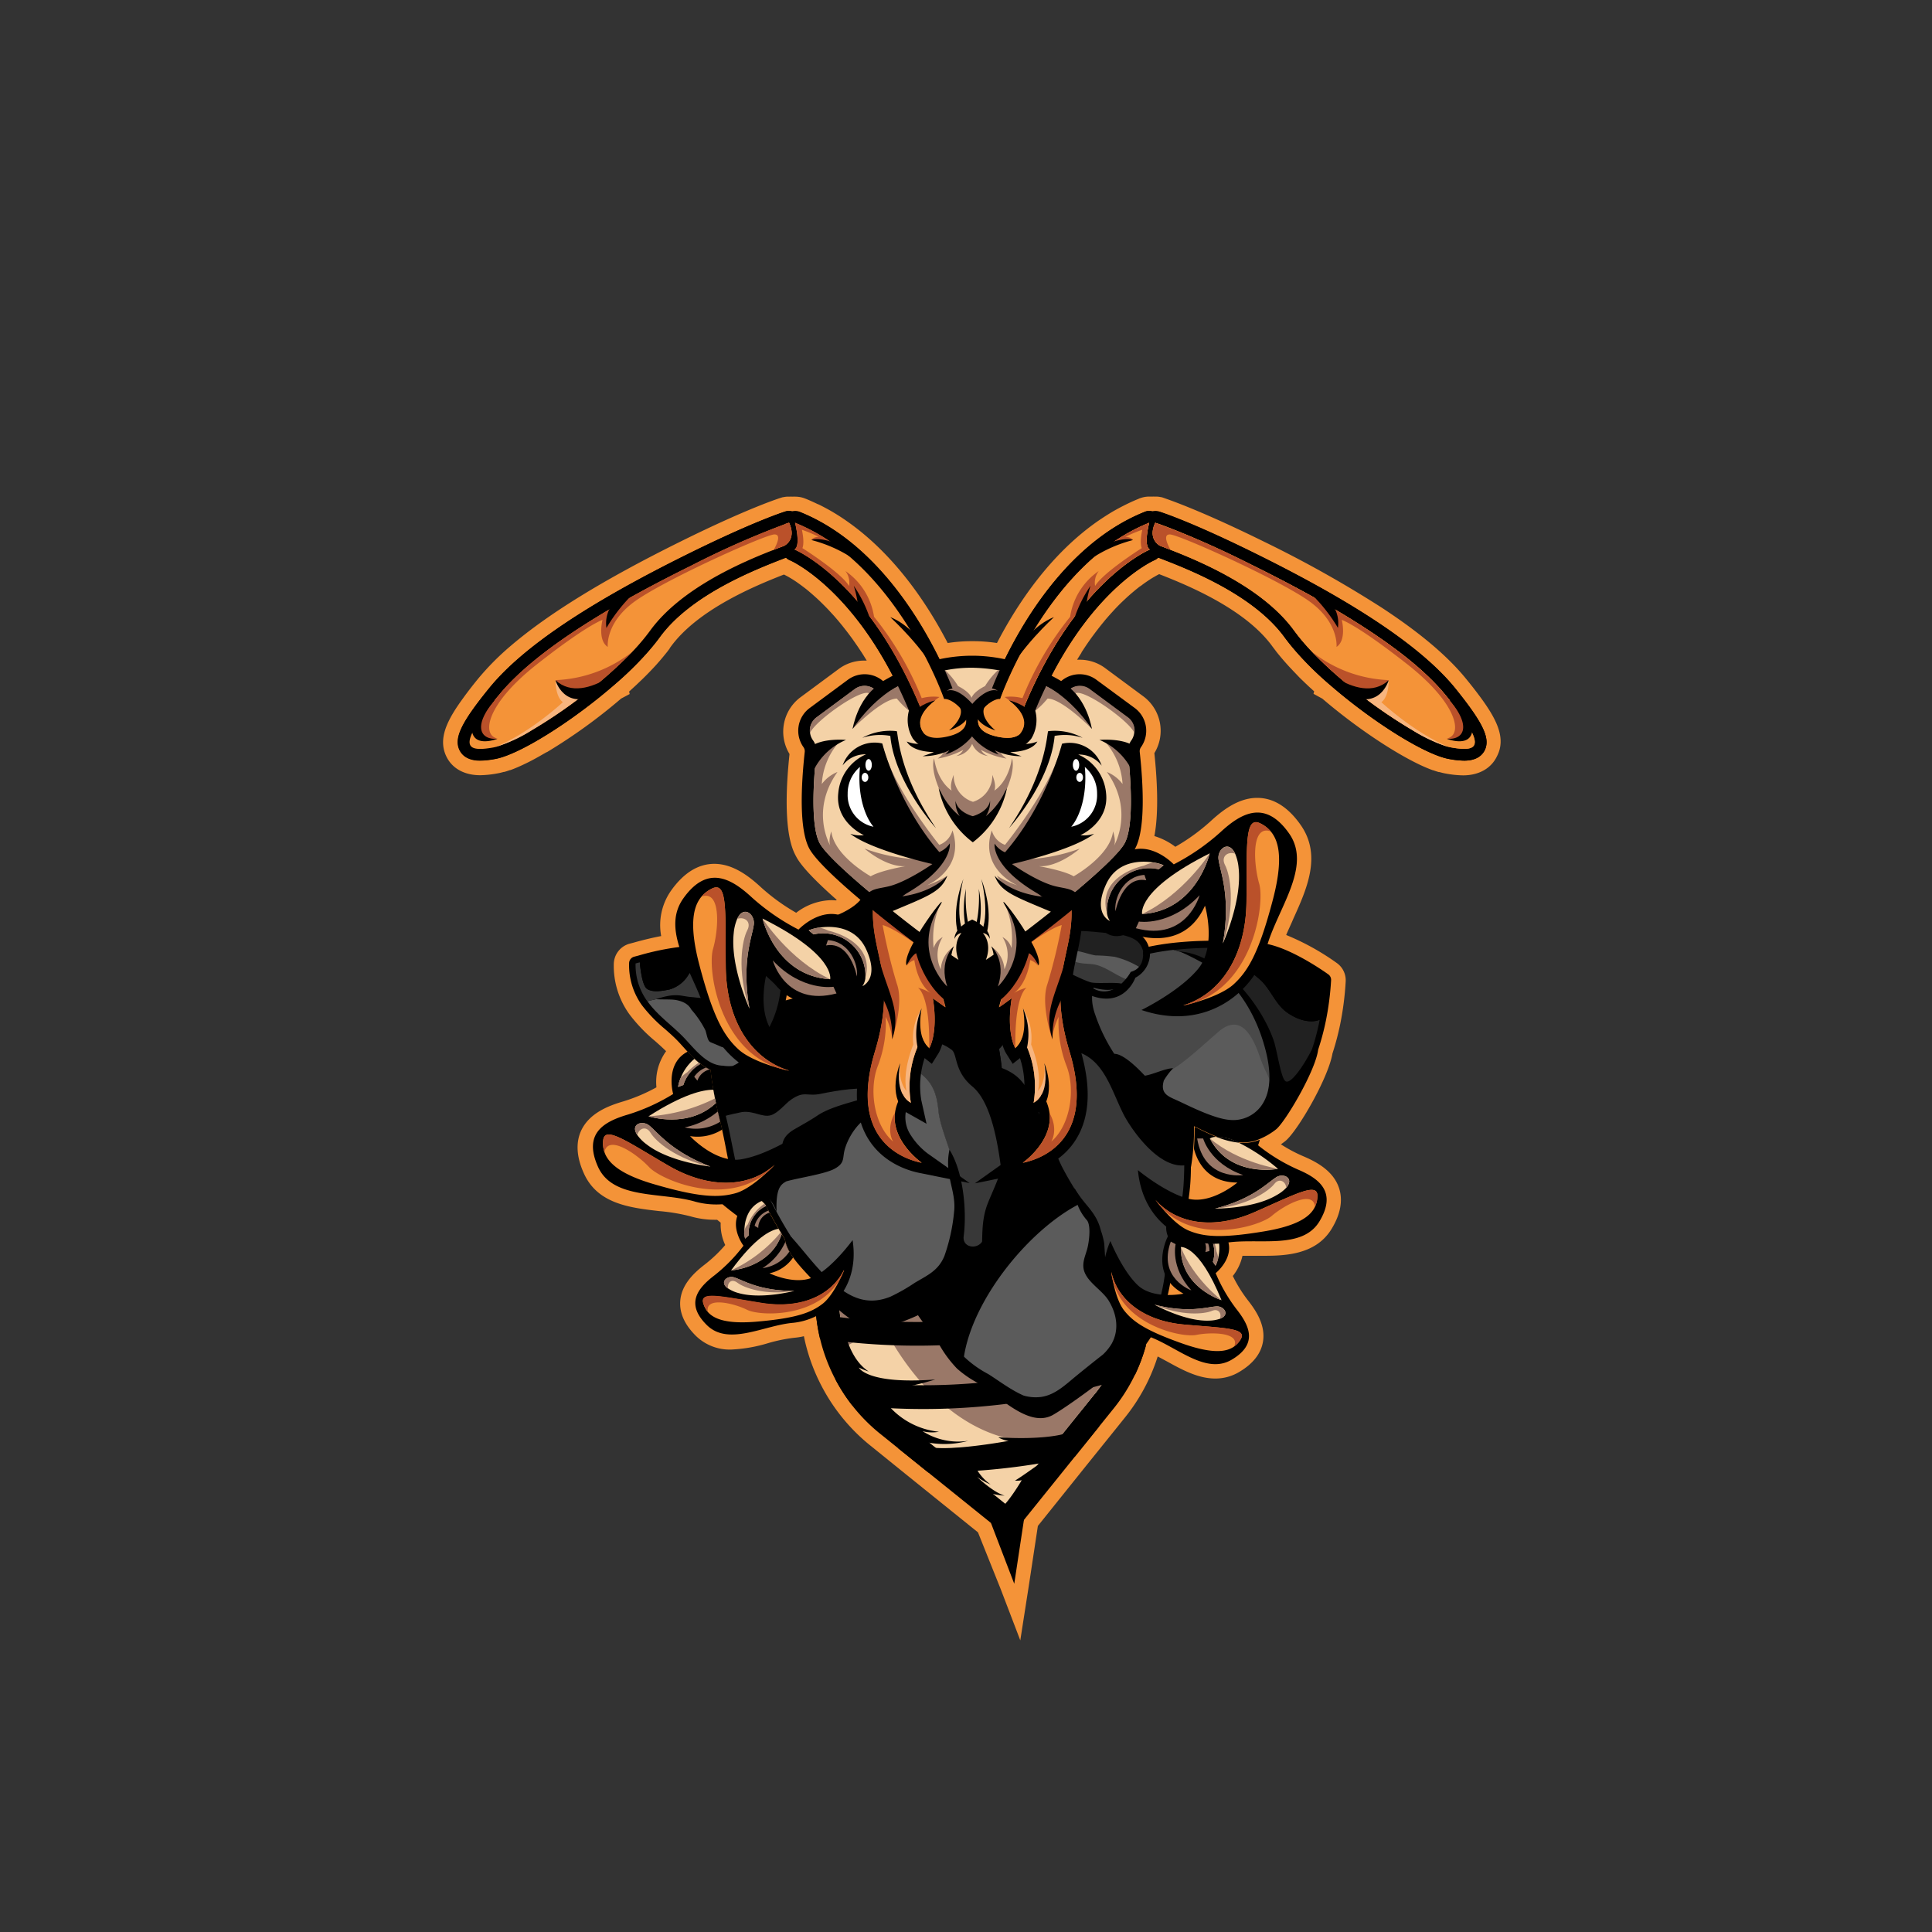 <svg id="Layer_1" data-name="Layer 1" xmlns="http://www.w3.org/2000/svg" viewBox="0 0 400 400"><rect x="0" y="0" width="400" height="400" fill="#333333" stroke="none"/><defs><style>.cls-1{fill:#f49338;}.cls-2{fill:#f4d2a7;}.cls-3{fill:#9a7868;}.cls-4{fill:#383838;}.cls-5{fill:#5b5b5b;}.cls-6{fill:#7c7c7c;}.cls-7{fill:#212121;}.cls-8{fill:#494949;}.cls-9{fill:#ba512a;}.cls-10{fill:#f7b57f;}.cls-11{fill:#fff;}</style></defs><title>Ant</title><path class="cls-1" d="M306.32,144.1c-.8-1.08-1.72-2.26-2.81-3.59-3.84-4.71-9.53-9.51-17.39-14.67a237.44,237.44,0,0,0-24.39-13.68c-14.19-7-20.67-9-20.94-9.13l-.33-.1h-.08a5.39,5.39,0,0,0-.76-.11l-.09,0h-.35a5.31,5.31,0,0,0-.64,0,5,5,0,0,0-.57,0h-.35a5.29,5.29,0,0,0-1.34.25,4.52,4.52,0,0,0-.46.16l-.17.08c-.75.3-1.53.65-2.39,1.07l0,0-.56.28c-.89.45-1.7.89-2.47,1.34l-.13.08c-.8.48-1.6,1-2.45,1.57l-.15.1c-10,6.89-16.87,17.24-21.09,25.38a32.87,32.87,0,0,0-4.76-.38h-.68a32.87,32.87,0,0,0-4.76.38c-4.23-8.15-11.11-18.51-21.13-25.41l-.11-.08,0,0c-.85-.58-1.66-1.1-2.46-1.57l-.11-.07c-.78-.46-1.6-.9-2.5-1.36l-.51-.25-.06,0c-.91-.44-1.73-.81-2.5-1.12l-.13-.05a5.41,5.41,0,0,0-2-.39,5,5,0,0,0-.62,0,5.32,5.32,0,0,0-.64,0H163l-.1,0a5.4,5.4,0,0,0-.75.11h-.08l-.33.1c-.27.08-6.76,2.1-20.94,9.13-15.75,7.8-27.19,14.84-35,21.5A54.75,54.75,0,0,0,99,140.51c-1.22,1.49-2.23,2.8-3.09,4-3.37,4.6-5.26,8.42-3.51,12.08,1.18,2.49,3.73,3.91,7,3.91a21,21,0,0,0,3.66-.39c.36-.06.75-.16,1.23-.29l.12,0c.41-.12.81-.25,1.21-.39l.08,0c.82-.3,1.75-.69,2.73-1.16l.14-.07c1-.46,2-1,3-1.56l1.61-.92.06,0a113.5,113.5,0,0,0,15.36-11.09l1.77-.94-.12-.51,1.48-1.36,0,0,1.32-1.26.05-.05c.87-.85,1.69-1.7,2.44-2.51l.24-.26.1-.11.72-.82.4-.47.61-.74.09-.11.3-.37c.24-.3.46-.6.68-.9l0-.06.16-.21c5.57-7.71,17.36-12.62,23.47-15a21.7,21.7,0,0,1,3,1.82l.43.31.08.06.11.08.37.28.29.22.35.27.35.29.33.28.41.35.31.27.49.44.1.09.18.16.63.59.09.09.07.07c.58.56,1.16,1.15,1.73,1.75l.1.11.78.85.12.13.1.11.68.79.2.23.07.09.65.79.3.38.63.8.33.43.61.82.1.13.25.35.6.86.13.19.24.34.5.75.08.12.16.24.23.35.23.36.16.26.57.92-.55,0a8.77,8.77,0,0,0-5.26,1.74l-7.92,5.86a8.88,8.88,0,0,0-2.26,11.74c-1.64,15.56.6,19.77,1.34,21.16.42.79,1.6,3,8.45,9.05l-.21.1a9.56,9.56,0,0,0-1-.05,12.37,12.37,0,0,0-7.2,2.61,41.52,41.52,0,0,1-7.21-5.21c-2.47-2.29-5.81-4.92-9.74-4.92-3.35,0-6.38,1.89-9,5.61a12.44,12.44,0,0,0-2,9.34c-1.83.35-3.72.8-5.73,1.37l-.27.07-.64.17a4.43,4.43,0,0,0-3.17,4.19,17.1,17.1,0,0,0,3.25,10.42,33.43,33.43,0,0,0,5.29,5.51c.83.73,1.61,1.43,2.29,2.11a10.86,10.86,0,0,0-2,7.48,35.81,35.81,0,0,1-6.88,2.92c-3.18.93-7,2.45-8.69,6-1.16,2.49-1,5.48.54,8.88,2.83,6.35,9.6,7.13,15.57,7.82a39.81,39.81,0,0,1,6.51,1.09,17.75,17.75,0,0,0,5.07.71h.44l.74.6a10,10,0,0,0,.94,4.63,29,29,0,0,1-4.19,4c-2.28,1.75-4.91,4.2-5.13,7.68-.15,2.44.94,4.84,3.25,7.13a10,10,0,0,0,7.32,2.83,30.86,30.86,0,0,0,7.64-1.33,33,33,0,0,1,5.32-1.1,14.15,14.15,0,0,0,2.08-.33q.13.65.28,1.29a38.9,38.9,0,0,0,3.41,9.08,38.73,38.73,0,0,0,10.11,12.3l7,5.66,2.89,2.33,12.35,9.95L207.18,329l4.06,10.62L213,328.35l1.88-12.42,10-12.47,5.09-6.32,2.9-3.61a38.67,38.67,0,0,0,6.82-12.69c.61.32,1.23.66,1.87,1,3.19,1.76,6.48,3.57,10.05,3.57a9.55,9.55,0,0,0,4.92-1.34c2.82-1.66,4.48-3.73,4.93-6.14.64-3.44-1.33-6.48-3.12-8.75a29.18,29.18,0,0,1-3.1-5,10.29,10.29,0,0,0,2-4.18c.73,0,1.45,0,2.13,0h1.74c4.48,0,11.26,0,14.63-5.65,1.81-3,2.32-5.85,1.5-8.35-1.17-3.58-4.63-5.44-7.52-6.66a30.62,30.62,0,0,1-4.52-2.42c.33-.23.64-.46.92-.68,2.54-2.07,8.88-13,9.75-18.12a55.83,55.83,0,0,0,1.61-6.1,62.45,62.45,0,0,0,1.13-8.81,4.38,4.38,0,0,0-1.83-3.82,51.27,51.27,0,0,0-10.49-5.81c.45-1.09,1-2.21,1.48-3.36,2.78-6.15,5.94-13.12,1.52-19.42-2.61-3.72-5.63-5.61-9-5.61-3.93,0-7.27,2.63-9.74,4.92a41.52,41.52,0,0,1-7.21,5.21A13.78,13.78,0,0,0,239,173.1c.59-3.07.93-8.26,0-17.17a8.88,8.88,0,0,0-2.26-11.74l-7.92-5.86a8.77,8.77,0,0,0-5.26-1.74l-.56,0c.27-.45.55-.89.83-1.33l.08-.13,0-.07.28-.42.16-.24.11-.17.42-.63.26-.38.13-.19.57-.81.29-.4.08-.11.59-.79.35-.46.6-.77.32-.4.62-.76.09-.11.2-.24.66-.76.11-.12.13-.15.75-.82.08-.09,0,0c.56-.6,1.14-1.19,1.72-1.74l.07-.07.09-.08.64-.6.16-.15.1-.09.51-.45.29-.25.44-.37.31-.26.38-.31.32-.25.33-.26.05,0,.26-.2.21-.16.07-.05.07-.05.26-.19.1-.07.09-.06c.58-.4,1.13-.77,1.65-1.07l.35-.2.3-.17.51-.27c6.1,2.37,17.91,7.28,23.47,15l.19.25.07.09.61.81.35.43.08.1.55.66.47.55.6.68.1.11.37.41.8.85.12.13.3.31,1,1.05.41.4.15.14.65.63.71.67.46.42.63.57-.13.52,1.83,1c6.46,5.54,14.29,10.86,20,13.6l.12.06c1,.47,1.92.86,2.75,1.16h0l.06,0c.39.14.79.27,1.17.38l.15,0c.47.13.86.23,1.22.29a21,21,0,0,0,3.66.39c3.26,0,5.8-1.43,7-3.91C311.89,152.85,309.88,148.89,306.32,144.1Z"/><path d="M238.25,264.51a36.69,36.69,0,0,1,.27,5.2,35.9,35.9,0,0,1-1.28,8.85,35.73,35.73,0,0,1-6.7,13.09L209,318.4l-26.74-21.53a35.73,35.73,0,0,1-9.34-11.36,35.9,35.9,0,0,1-3.14-8.37,36.69,36.69,0,0,1-.84-5.14,36,36,0,0,1,7.83-26l21.53-26.75L225,240.76A36,36,0,0,1,238.25,264.51Z"/><path class="cls-2" d="M226.69,288.55l-7.76,9.63-10.68,13.26L185.35,293a31.22,31.22,0,0,1-6-42.21c.41-.59.84-1.18,1.3-1.74l18.43-22.89,22.89,18.43a31.25,31.25,0,0,1,4.75,43.95Z"/><path class="cls-3" d="M226.69,288.55l-7.76,9.63a26.09,26.09,0,0,1-11.59-.71c-16.64-4.87-25-24.06-25-24.06-.9,1.72-3.83,3.59-7,5.22a31.2,31.2,0,0,1,4-27.83L231,256.36A31.25,31.25,0,0,1,226.69,288.55Z"/><path d="M206.92,299.13a134.47,134.47,0,0,1-21.06.64l6.32,5.09a140.74,140.74,0,0,0,30.36-3.28l5.09-6.32A134.47,134.47,0,0,1,206.92,299.13Z"/><path d="M205.51,286a128.62,128.62,0,0,1-32.59-.5,36.34,36.34,0,0,0,3.5,5.44A139,139,0,0,0,235,284.63a36.34,36.34,0,0,0,2.26-6.06A128.61,128.61,0,0,1,205.51,286Z"/><path d="M204.09,272.9a127.53,127.53,0,0,1-35.16-.91,36.69,36.69,0,0,0,.84,5.14,137.4,137.4,0,0,0,68.74-7.42,36.69,36.69,0,0,0-.27-5.2A127.53,127.53,0,0,1,204.09,272.9Z"/><polygon points="204.95 314.75 209.99 327.9 212.1 313.98 204.95 314.75"/><path d="M219.78,297s-4.29,1.15-13.1.58a5.61,5.61,0,0,0,2.14.74s-13.27,2.47-17.31,1.07S198,303.9,198,303.9l5.85-2.14,8.82-1.24,6.92-1.81,1.32-1.15.08-1Z"/><path d="M216.9,301.84s-5.19,3.79-6.76,4.7a4.56,4.56,0,0,0,1.4-.08s-2.47,4.2-4.12,5.6,1.9,2.31,1.9,2.31l3-2.64,5.69-7.17,2.72-3.71Z"/><path d="M183.15,290a16,16,0,0,0,11.25,6.43,8,8,0,0,1-3.4-.12,13.76,13.76,0,0,0,9.46,2,18.76,18.76,0,0,1-10.69-.25c-5.25-1.92-9.52-8.65-9.27-8.65S183.15,290,183.15,290Z"/><path d="M174.87,275.47s1,5.93,5,8.49a17,17,0,0,1-2.06-.82s1.65,3.54,15.82,2.47c0,0-10.22,3.3-15.41,1.81s-5.6-11-5.6-11Z"/><path d="M201.65,303.07a10,10,0,0,0,3.46,4.29,15.29,15.29,0,0,1-2.8-1.57s3.21,3.13,5.69,3.87a16,16,0,0,1-6.18-1.73,8.2,8.2,0,0,1-3.21-3.79s.91-1.73,1.15-1.73A16.42,16.42,0,0,1,201.65,303.07Z"/><path d="M218.81,193.24c-.61,1.54-6.44,21-6.44,21L226.82,219l8-10.74s-2.12-9.28-3.31-9.41S218.81,193.24,218.81,193.24Z"/><path d="M153.56,252.44s-5.4-4-4.72-4,5-.81,5-.81l3.51-2.29.94.81.27,1.75Z"/><path d="M171,190.34s6.42-1.91,7.78-5.05L229,174.5l8.3,7.76-5,16.82-27,16L183,220l-15.16-15.84Z"/><path d="M132.89,208.1a30.6,30.6,0,0,0,4.84,5c.94.83,1.83,1.62,2.62,2.45.36.37.73.79,1.13,1.23,1.59,1.77,3.38,3.75,5.61,4.7a73.47,73.47,0,0,0,1.81,9.86c.55,2.19,1,4.35,1.4,6.45s.9,4.54,1.51,6.9a2.69,2.69,0,0,0,1.73,2.06l.78.28c1.82.65,3.15,1.12,4.12,2.36.38.76.73,1.43,1.07,2a1.39,1.39,0,0,0,.19.35c.92,1.69,1.86,3.31,2.79,4.81.54,2.8,2.58,5,4.56,7.16a32.83,32.83,0,0,1,2.49,2.91c2.14,3,7,8.08,11.56,8.4l.43,0a11.8,11.8,0,0,0,3.89-.89l.79-.27a38.47,38.47,0,0,0,3.85-1.56,43.22,43.22,0,0,0,3,3.92c.5.73,1,1.49,1.44,2.24a24.68,24.68,0,0,0,3.65,4.9,22.3,22.3,0,0,0,3.91,2.76,28.36,28.36,0,0,1,2.83,1.86c3.54,2.77,7.2,5.63,10.52,5.63a5.18,5.18,0,0,0,2.63-.69c4.7-2.72,17.62-12.63,19.47-14.92a23.16,23.16,0,0,0,3-5.83c.16-.35.29-.67.4-1a40,40,0,0,0,1.94-11.3c.38-1.25,2.72-9,3.16-11.18a43,43,0,0,0,.55-7.06,1.4,1.4,0,0,0,.05-.18,47.67,47.67,0,0,0,.6-8.28l.89.43c2.82,1.37,6,2.93,9.24,2.93a9,9,0,0,0,2.48-.34,14.7,14.7,0,0,0,4.38-2.37c1.92-1.56,8.14-12.06,8.71-16.49a52.91,52.91,0,0,0,1.6-6,59.46,59.46,0,0,0,1.08-8.38,1.4,1.4,0,0,0-.58-1.22c-.84-.6-8.35-5.9-13.71-6.45-2.79-.29-5.58-.46-8.31-.51l-1.77,0a74.23,74.23,0,0,0-8.5.46c-1.72.2-3.36.46-4.89.79a4.82,4.82,0,0,0-1.5-2.29c-1.89-1.58-4.88-1.86-7.06-2.06h-.16l-1.15-.11c-1.56-.15-3.18-.31-4.8-.31a18.15,18.15,0,0,0-4.76.58l-.11,0c-1.78.48-5.11,1.37-5.47,4.18-.21,1.61.65,3.08,2.55,4.36.36.24.75.48,1.23.74a30.92,30.92,0,0,0,6.68,3.68c.49.21,1,.4,1.45.56q-.05.41-.07.82a52.06,52.06,0,0,0-8.56-1.22,7.26,7.26,0,0,0-.95,0c-1,0-2.34.09-3.48.18a1.4,1.4,0,0,0-.29,0l-.88,0c-2.81,0-10.23.59-11.19,1a10.12,10.12,0,0,1-4.66,1.29l-.37,0c-1-.27-1.9-.57-2.89-.89a35.17,35.17,0,0,0-11.28-2.2c-.57,0-1.15,0-1.73.06a88.43,88.43,0,0,0-15.71,2.73A15.4,15.4,0,0,0,163,205a1.4,1.4,0,0,0-.42-1.08l-.28-.27c-1-1-2.3-2.24-3.72-3.45-2.9-2.47-5.36-3.84-7.51-4.19a29.32,29.32,0,0,0-3.78-.34h-.49l-1,0-.58,0a54.46,54.46,0,0,0-13.09,2.19l-.36.09-.52.14a1.4,1.4,0,0,0-1,1.33A14.19,14.19,0,0,0,132.89,208.1Z"/><path class="cls-4" d="M190,221.85c3.09,2.09,3.93,4.63,4.27,8.24s3.25,9.59,3.59,13.18a48.4,48.4,0,0,1-1.72,19.25c2.14,1,3.38,2,5.63,0,2.75-2.45.5-7.73,2.75-13.41,1.86-4.67,4.64-9.29,3-15.73-1-3.8.07-7.81-1.63-12.75,6.21,1.71,7,5.08,9.59,10.73,1.53,3.3,2.75,6.73,4.29,10a64.62,64.62,0,0,0,5.6,9c2.37,3.48,2.11,6.81,2.07,10.82,0,2.65,3.87,8.32,5.71,10.36s3.78,2,5.58,1.24a17.09,17.09,0,0,0,.89-2,39.05,39.05,0,0,0,1.87-11.07c.68-2.24,2.78-9.21,3.17-11.2,1.19-6,.08-22.48,0-36-8.65-1.83-19.66-4.74-28.45-5.7-5.23-.57-18.56,2.79-19.43,3.2-5.63-.25-9.07-2.37-12.38-3.19a26.08,26.08,0,0,0-7-.28,22.56,22.56,0,0,0,1.85,6.15C181.63,217.47,185.91,219,190,221.85Z"/><path d="M153.18,230.32c2.53-.63,4.61,1.14,6.44.56,1.55-.49,2.93-2.38,4.2-3.25,2.77-1.89,3.18-.56,6.18-1.19,3.39-.71,8.54-1.53,11.45-.79.37-.27.73-.51,1.07-.71,1.07-.63,2.85-3.16,4-3.77.46-.24.93-.47,1.4-.68-3.42-2.08-6.69-3.85-8.61-7.81a22.56,22.56,0,0,1-1.85-6.15c-9.71.58-26.86,5-29.37,9.05A67.55,67.55,0,0,0,150.26,231C150.4,230.94,153.07,230.35,153.18,230.32Z"/><path class="cls-4" d="M170,226.45c-3,.63-3.41-.7-6.18,1.19-1.27.87-2.64,2.76-4.2,3.25-1.83.58-3.91-1.19-6.44-.56-.11,0-2.78.61-2.92.68,1.15,4.58,1.75,8.86,2.93,13.43,2.15-1.19,8.75-2.84,10.32-4.57,4.5-4.92,2.67-7.36,11.84-9.52,1.11-.26,3.74-3,6.09-4.69C178.54,224.91,173.39,225.74,170,226.45Z"/><path class="cls-5" d="M182.52,224.94c-2.57,1.51-5.89,5.1-7.17,5.4-9.17,2.17-7.33,4.6-11.84,9.52-1.57,1.72-4,2.9-6.11,4.09a90.09,90.09,0,0,0,14.14,22.65c2.18,2.53,4.61,5.49,8.22,5.69,3.22.18,6.72-1.48,9.55-3.27a40,40,0,0,0,6.87-6.5,48.4,48.4,0,0,0,1.72-19.25c-.34-3.59-3.25-9.59-3.59-13.18s-1.18-6.15-4.27-8.24c-.71-.48-1.42-.92-2.12-1.35-.47.21-.94.43-1.4.68C185.37,221.78,183.59,224.32,182.52,224.94Z"/><path class="cls-5" d="M199.52,281.24a67.71,67.71,0,0,0,6.31,5.44c2.9,2.19,7.22,6.36,11.17,4.73,2.41-1,4.62-3.17,6.71-4.68,2.47-1.78,5-3.52,7.37-5.39a26.92,26.92,0,0,0,7.7-8.59c-1.8.81-3.63.91-5.58-1.24s-5.74-7.7-5.71-10.36c0-4,.3-7.34-2.07-10.82l-1-1.52C213.78,253.72,201.28,268.7,199.52,281.24Z"/><path class="cls-6" d="M193.12,263.91a9.16,9.16,0,0,0,1-.18,53.43,53.43,0,0,1-6.45,4.39l-.12.06-.86,0A19.79,19.79,0,0,0,193.12,263.91ZM175,267.12a9.47,9.47,0,0,1-2.92-1.94c-.14-.14-.26-.28-.4-.42A28.93,28.93,0,0,0,175,267.12Z"/><path d="M171.47,209.82c2.49.36,7.72,3.24,8.09,3.89a14.13,14.13,0,0,0,8.37,6.79c0-3.07-4.35-5-5.15-5.66-.36-.34-.29-2.6.88-3s3.66,1,4.7,1.75c3.22,2.3,5.67,1.5,8.69,3.78,1.18.89.49,4.45,4.25,7.56,3.24,2.68,5,9.09,6,17.34,2.23-6.12,1-14.95-.43-25.09,2.23-2.07,2.64-6.42,4.11-9.1a16.79,16.79,0,0,0,3.6,5.44c2.7,2.74,5.46,3.15,8.85,4.36,5.36,1.91,6.82,8.28,9.28,13,1.33,2.56,6.94,11.06,12.64,10.38,1.31-6.33,0-26.63-.06-29-5.38-.73-22.56-5.72-29.23-5.81-2-.36-18.73,1.45-19.67,3-5.67-1.17-10.52-4.07-17.84-3.58-9.08.61-20.53,3.81-22.81,5.24C161.35,213.84,166.86,210.4,171.47,209.82Z"/><path d="M199.14,282.41c1.84,1.75,4.52,2.88,6.64,4.53,4.24,3.32,8.5,6.62,11.59,4.83,4.65-2.69,17.37-12.46,19.08-14.59a21.73,21.73,0,0,0,2.82-5.44,6.42,6.42,0,0,1-2.65.23c-2.82-.91-4.32-3-6-5.62-1.88-2.9-1.76-5.69-2-8.9a16.52,16.52,0,0,0-.69-2.68c-1-4-3.49-5.28-5.48-8.8a10.21,10.21,0,0,0,2.51,6.58c1,1,.53,4.67.1,6.16s-1.15,3-.53,4.64c.87,2.3,3.69,3.82,5,5.92,1.67,2.72,2.25,6,.63,8.93a10.09,10.09,0,0,1-1.84,2.27q-2.78,2.17-5.51,4.41c-2.21,1.8-4.34,3.92-7.25,4.34a9,9,0,0,1-3.62-.28c-2.71-1.18-5.34-3.22-7.36-4.47a22.14,22.14,0,0,1-5-3.59c-1.58-1.67-3.32-4-5.39-5.44C195.9,277.9,197.21,280.57,199.14,282.41Z"/><path d="M170.66,265.85c2.28,3.16,6.78,7.56,10.52,7.82a12.33,12.33,0,0,0,4.58-1.08,58.35,58.35,0,0,0,13.52-7.16c2.9-2.18,4.66-4.49,4.1-8.42-1.1,1.77-4.17,1.3-3.86-1.06.69-5.38-.1-13.38-2.94-17.91-1.14,5.25,1.47,8.54.95,12.88a38,38,0,0,1-2,9.12c-1.26,3.07-3.55,4-6.12,5.54a37.69,37.69,0,0,1-5.07,2.89c-4.6,1.84-8.1.32-11.64-2.66s-5.91-6.44-8.89-9.73C164.39,259.81,168.33,262.62,170.66,265.85Z"/><path d="M154,245.43c3.1,1.13,5.41,1.63,6.79,5.5-.21-5,.89-5.7,2-6.34,2.6-.74,8-1.52,10-2.61,2.25-1.24,1.57-2.22,2.14-4.12.78-2.65,2.88-5.81,5.36-6.86,2.75-1.16,4.25-3.91,4.22-8a14.51,14.51,0,0,1-6.7,4.71c-3.19.92-6.37,1.78-8.55,3.24s-4.65,2.71-5.42,3.26c-3,2.12-1.43,4.57-1.8,4.75-2.75,1.33-5-.49-6.31,1.75-.59,1-1.94,2.27-2.46,3.31A1.12,1.12,0,0,0,154,245.43Z"/><path d="M198.93,212c2,.24,2.76.37,4.12,2a48.59,48.59,0,0,1,4.34,7c-.54-5.51-1.86-7.49-2.27-9.51.92-2.17,4.68-3.69,6.25-5.05a73.67,73.67,0,0,0-11.42.88c-2.68,1.23-2.81,1.17-5.74,1.47C194.2,211.76,197.45,211.84,198.93,212Z"/><path d="M230.19,208.9c.92,2.17,6.3,4.42,8,5.7.94.68,1,3.25,4.16,3.79.75,3.51,1.06,9.63,3.5,11.3-.13-3.61-.28-14.18-.64-17.75C242.85,211.17,235,210,230.19,208.9Z"/><path class="cls-5" d="M153.39,217.08c-1-.72-3.95-.9-5-1.52-1.73-1-1.64-3.06-3.3-5.6-2.65-4-4.83-4.2-11.06-2.67,2.06,2.89,5,4.92,7.33,7.3s4.87,6,8.33,6.05a7.84,7.84,0,0,0,3.46-.23,6.1,6.1,0,0,0,1.86-1.33c0-.06,0-.1,0-.15A3.65,3.65,0,0,0,153.39,217.08Z"/><path class="cls-4" d="M138.62,204.86c-1.47.29-3.32.67-4.59-.07-1-.6-1.38-3.9-1.51-4.9,0-.21,0-.43-.06-.65l-.87.23a12.73,12.73,0,0,0,2.43,7.83c6.23-1.53,8.41-1.37,11.06,2.67,1.66,2.54,1.58,4.59,3.3,5.6,1.06.62,4,.81,5,1.52a3.65,3.65,0,0,1,1.61,1.84c0,.06,0,.1,0,.15a15.3,15.3,0,0,0,1.71-2.11,35.67,35.67,0,0,0,2.14-3.51,19.15,19.15,0,0,1-5.35-2.83c-2.12-1.81-5.73-3.42-6.06-6.22A33.75,33.75,0,0,1,147,197c-.59,0-1.22,0-1.83,0-.07,1.4-1.47,2.85-2.87,5.06A6.66,6.66,0,0,1,138.62,204.86Z"/><path d="M132.52,199.89c.13,1,.47,4.31,1.51,4.9,1.27.73,3.12.36,4.59.07a6.66,6.66,0,0,0,3.73-2.7c1.4-2.21,2.8-3.66,2.87-5.06a53.39,53.39,0,0,0-12.75,2.14C132.48,199.45,132.49,199.68,132.52,199.89Z"/><path class="cls-7" d="M150.68,206.4c-1.95-.37-2.48-.43-3.24-2.08v.09c.33,2.81,3.94,4.42,6.06,6.22a19.15,19.15,0,0,0,5.35,2.83,21.54,21.54,0,0,0,2.75-8.54c-1-1-2.41-2.37-3.93-3.66-.1.92-.78,4.82-1.64,5.55C154.68,207.95,152,206.66,150.68,206.4Z"/><path d="M147.44,204.31c.76,1.65,1.29,1.71,3.24,2.08,1.37.26,4,1.55,5.35.41.87-.73,1.54-4.63,1.64-5.55-2.14-1.82-4.57-3.51-6.83-3.87a28.06,28.06,0,0,0-3.6-.32H147c0,.57-.16,1.07-.16,1.6A39.37,39.37,0,0,0,147.44,204.31Z"/><path d="M135.83,206.87c1,.09,3,0,4,.15,2.6.44,3.14,1.75,3.3,2a20.3,20.3,0,0,1,2.85,4.16c.33.64.43,2.28,1.09,2.58.22.1,1.67.69,2.2.94s2.09.29,3,.92a2.7,2.7,0,0,1,.94,2c-.05.48-1.68,1.11-1.56,1.12,1.56.13,2.28-.38,3.55-1.81.46-.52-1.79-2.13-1.85-2.14-1.22-.78-4-1.13-4.61-1.94-.73-1-.17-2.75.22-3.86a13.32,13.32,0,0,0,.5-5.44c-.48-1.44-1.2-.9-1.46-1.13-.62-.54-.2-3-1-3.94-.11,1,.28,4.59-.85,5.92-.33.39-1.08.21-3.29,0C140.9,206.22,139.91,205.49,135.83,206.87Z"/><path class="cls-8" d="M226.75,210.07A35.54,35.54,0,0,0,233,221.31a27.94,27.94,0,0,0,3.17,3,4,4,0,0,1,.88-.24c.66-.22,1.3-.48,1.94-.74a.38.38,0,0,1,.34,0l.11-.06a.49.49,0,0,1,.61.47,5.88,5.88,0,0,1-.28,1.56,6.45,6.45,0,0,0-.13,1.56c2.07,1.38,4.24,2.63,6.3,3.78,4,2.22,12.88,7.1,17.75,1.06,2.46-6.05.67-14.82-1.75-19.79a28.91,28.91,0,0,0-19-15.25c-6,.69-10.62,2.13-13.57,4.06C226,203,225.44,206.44,226.75,210.07Z"/><path class="cls-7" d="M266.21,209.43c-2.3-1.78-3.22-4.81-5.46-6.71-3.37-2.87-5.74-4.86-7.73-6.46a75.38,75.38,0,0,0-10.08.43,28.91,28.91,0,0,1,19,15.25c2.42,5,4.21,13.74,1.75,19.79a9.9,9.9,0,0,0,.82-1.18,45.69,45.69,0,0,0,8.72-19.42,4,4,0,0,1-.64.2C270.41,211.82,267.88,210.72,266.21,209.43Z"/><path d="M261.23,196.76c-2.87-.29-5.6-.45-8.2-.5,2,1.6,4.36,3.59,7.73,6.46,2.23,1.9,3.15,4.93,5.46,6.71,1.67,1.29,4.2,2.39,6.36,1.91a4,4,0,0,0,.64-.2,57.89,57.89,0,0,0,1.05-8.18C272.42,201.63,265.8,197.23,261.23,196.76Z"/><path class="cls-5" d="M241.36,227.08c1.48,2,4.7,3.16,6.92,4a24.63,24.63,0,0,0,10,1.88c1.27-.06,5.2-2.19,4.68-3,2.12-4.4-.3-5.82-2.18-11.3-1.71-5-4.29-8.73-8.56-5-2.25,1.93-6.81,6.18-9.35,7.65C239.31,223.38,239.87,225.07,241.36,227.08Z"/><path d="M230.63,218.19a23.54,23.54,0,0,0,5.91,6.91A25.4,25.4,0,0,1,239,224a23.92,23.92,0,0,0,.08,3.05,59.05,59.05,0,0,0,7.91,4.54c3.7,1.69,8.37,4.57,12.54,3.37a13.37,13.37,0,0,0,3.88-2.11c1.66-1.35,7.68-11.49,8.21-15.6-1.32,2.72-4.52,7.77-5.61,6.48-.87-1-1.65-6.33-2.26-8.16C261.21,208,253,197.67,244.29,197a56.56,56.56,0,0,1,6.76,3.57c4.81,3,8.24,8.51,10.12,14,1.33,3.93,2.64,9.47.57,13.39a7.18,7.18,0,0,1-7.07,3.91c-3.37-.23-8.89-3.11-10.86-4s-3.64-1.41-2.85-4.16a13.86,13.86,0,0,1,1.92-2.54c-1.6,0-4.19,1.31-5.85,1.54C236.59,222.29,232.81,218.06,230.63,218.19Z"/><path class="cls-4" d="M220,195.66c.24,0,0,1.31.23,1.44a16,16,0,0,0,2.37,1c1.63.61,3.77.4,5.47.65a43.16,43.16,0,0,1,7.5,1.89c-1.18-.23-1.6.37-1.46.63-1.36,2.43-2,3.73-4.84,3.48-3.65-.32-7.09-2.05-10.22-3.82-.7-.4-1.86-.92-2.86-1.6-.1-.64-.3-1.37-.32-1.81C215.83,196.13,218.92,195.44,220,195.66Z"/><path class="cls-7" d="M214.26,196.28c.25-1.93,3.07-2.64,4.55-3,3.42-.92,6.81-.43,10.23-.12,2,.18,4.85.41,6.45,1.75a3.9,3.9,0,0,1,.4,5.31,45.48,45.48,0,0,0-7.79-1.48c-1.7-.25-3.83,0-5.47-.65a16,16,0,0,1-2.37-1c-.24-.13,0-1.39-.23-1.44-1.11-.22-4.2.47-4.15,1.82,0,.45.21,1.18.32,1.81C215.05,198.52,214.1,197.54,214.26,196.28Z"/><path class="cls-5" d="M233.24,202.76c-2.23-.82-4.41-2.69-6.76-3.09-1.19-.2-3.36-.07-4.32-.84a4.31,4.31,0,0,0-1.9-1.73c1.59-1,4.79.45,6.58.71a32.76,32.76,0,0,1,4,.3,18.28,18.28,0,0,1,5,2.08c-.29.64-1.34.72-1.76,1A9.2,9.2,0,0,1,233.24,202.76Z"/><path d="M232.47,203.78c-2.2,2.39-7.13.44-8.59-.19a29.34,29.34,0,0,1-6.44-3.56c-.84-.69,1.06.17,1.31.26,2,.75,4.94,2.41,7,3.07C227,203.75,231.73,203.22,232.47,203.78Z"/><path d="M223.61,217.09c-2.84-9.39-1.78-14.25-.66-19.4.93-4.3,1.9-8.74.39-15.46l-.22-1-.86-.49L217.41,178l-1.8-1-1.16,1.72L206.19,191l-1,1.53,1.3,1.3s2.84,2.95,1.47,5.62A40.36,40.36,0,0,0,204.7,208l-1.2,5.28,3.37-2.14c0,4.55,1.29,6.74,1.47,7l1.33,2.12,1.5-1.19a18.33,18.33,0,0,1,.69,8.7l-1.09,4.89,4.3-2.42a6.72,6.72,0,0,1-1.12,4.91,14.4,14.4,0,0,1-3.43,3.68L201.82,245l10.4-2.11c2.18-.44,7.59-2,10.7-7.23C225.7,231,225.93,224.77,223.61,217.09Z"/><path class="cls-1" d="M209.46,206.68c-1.16,7.29.76,10.37.76,10.37h0a5.72,5.72,0,0,0,1.47-2.24l.08.15A21,21,0,0,1,214,228.34a3.45,3.45,0,0,0,1.72-1.93c.15.22.28.44.4.65a9,9,0,0,1,1.17,3.36c.71,5.77-5.19,10.06-5.54,10.31,4.22-.85,15.12-5,9.69-23s2.81-21.09-.32-35l-4.86-2.77-8,11.85-.31.45a10.09,10.09,0,0,1,1.58,2.22,6.32,6.32,0,0,1,.29,6,38.52,38.52,0,0,0-3,8.07C207.66,208,209.46,206.68,209.46,206.68Z"/><path class="cls-9" d="M209.46,206.68c-1.16,7.29.76,10.37.76,10.37h0c-.19-11.4,2.35-12.55,2.35-12.55a9.47,9.47,0,0,0-2.66,1.1c2.87-2.08,3.38-6.83,3.38-6.83a3.59,3.59,0,0,1,1.62,1.17l-.4-1.77-5.32-6.23-.84-.15-.31.45a10.09,10.09,0,0,1,1.58,2.22,6.32,6.32,0,0,1,.29,6,38.52,38.52,0,0,0-3,8.07C207.66,208,209.46,206.68,209.46,206.68Z"/><path class="cls-9" d="M208,192.25a10.09,10.09,0,0,1,1.58,2.22l-.46,3.93s7.15-5.84,10.7-6.88a114.64,114.64,0,0,1-2.94,12.15c-1.52,4.15.93,11.36.93,11.36a15.25,15.25,0,0,1,1.37-4.51,24.88,24.88,0,0,0,1.57,10c2,5,.86,12.44-3.09,15.83.11-.19,1.5-2.59-.37-5.9.71,5.77-5.19,10.06-5.54,10.31,4.22-.85,15.12-5,9.69-23s2.81-21.09-.32-35l-4.86-2.77Z"/><path class="cls-10" d="M214,228.34a3.45,3.45,0,0,0,1.72-1.93c.15.22.28.44.4.65a11.53,11.53,0,0,0,.09-6.92c.45,4-1.31,5.73-1.31,5.73.91-4.25-1.42-9.61-1.42-9.61a11.19,11.19,0,0,0-1.73-7.46,11.44,11.44,0,0,1,0,6.16A21,21,0,0,1,214,228.34Z"/><path d="M210.23,217s2.71-1.64,1.56-8.25A13.32,13.32,0,0,1,212,219Z"/><path d="M214,228.34s3.44-1.32,2.22-8.21c0,0,2.36,5.53-.34,9.25Z"/><path d="M220.63,198.54c-1.75,7-4.72,10.66-2.7,16.67a16,16,0,0,1,2.5-9.45l1.21-7.29Z"/><path d="M179,217.09c2.84-9.39,1.78-14.25.66-19.4-.93-4.3-1.9-8.74-.39-15.46l.22-1,.86-.49L185.2,178l1.8-1,1.16,1.72,8.26,12.3,1,1.53-1.3,1.3s-2.84,2.95-1.47,5.62A40.36,40.36,0,0,1,197.9,208l1.2,5.28-3.37-2.14c0,4.55-1.29,6.74-1.47,7l-1.33,2.12-1.5-1.19a18.33,18.33,0,0,0-.69,8.7l1.09,4.89-4.3-2.42a6.72,6.72,0,0,0,1.12,4.91,14.4,14.4,0,0,0,3.43,3.68l8.67,6.12-10.4-2.11c-2.18-.44-7.59-2-10.7-7.23C176.9,231,176.67,224.77,179,217.09Z"/><path class="cls-1" d="M193.14,206.68c1.16,7.29-.76,10.37-.76,10.37h0a5.72,5.72,0,0,1-1.47-2.24l-.08.15a21,21,0,0,0-2.24,13.38,3.45,3.45,0,0,1-1.72-1.93c-.15.22-.28.44-.4.65a9,9,0,0,0-1.17,3.36c-.71,5.77,5.19,10.06,5.54,10.31-4.22-.85-15.12-5-9.69-23s-2.81-21.09.32-35l4.86-2.77,8,11.85.31.45a10.09,10.09,0,0,0-1.58,2.22,6.32,6.32,0,0,0-.29,6,38.52,38.52,0,0,1,3,8.07C194.95,208,193.14,206.68,193.14,206.68Z"/><path class="cls-9" d="M193.14,206.68c1.16,7.29-.76,10.37-.76,10.37h0c.19-11.4-2.35-12.55-2.35-12.55a9.47,9.47,0,0,1,2.66,1.1c-2.87-2.08-3.38-6.83-3.38-6.83a3.59,3.59,0,0,0-1.62,1.17l.4-1.77,5.32-6.23.84-.15.31.45a10.09,10.09,0,0,0-1.58,2.22,6.32,6.32,0,0,0-.29,6,38.52,38.52,0,0,1,3,8.07C194.95,208,193.14,206.68,193.14,206.68Z"/><path class="cls-9" d="M194.56,192.25a10.09,10.09,0,0,0-1.58,2.22l.46,3.93s-7.15-5.84-10.7-6.88a114.64,114.64,0,0,0,2.94,12.15c1.52,4.15-.93,11.36-.93,11.36a15.25,15.25,0,0,0-1.37-4.51,24.88,24.88,0,0,1-1.57,10c-2,5-.86,12.44,3.09,15.83-.11-.19-1.5-2.59.37-5.9-.71,5.77,5.19,10.06,5.54,10.31-4.22-.85-15.12-5-9.69-23s-2.81-21.09.32-35l4.86-2.77Z"/><path class="cls-10" d="M188.58,228.34a3.45,3.45,0,0,1-1.72-1.93c-.15.22-.28.44-.4.65a11.53,11.53,0,0,1-.09-6.92c-.45,4,1.31,5.73,1.31,5.73-.91-4.25,1.42-9.61,1.42-9.61a11.19,11.19,0,0,1,1.73-7.46,11.44,11.44,0,0,0,0,6.16A21,21,0,0,0,188.58,228.34Z"/><path d="M192.37,217s-2.71-1.64-1.56-8.25a13.32,13.32,0,0,0-.2,10.19Z"/><path d="M188.58,228.34s-3.44-1.32-2.22-8.21c0,0-2.36,5.53.34,9.25Z"/><path d="M182,198.54c1.75,7,4.72,10.66,2.7,16.67a16,16,0,0,0-2.5-9.45L181,198.47Z"/><path d="M301.18,142.41c-6.75-8.28-20.09-17.29-40.79-27.55-14-6.92-20.23-8.87-20.49-8.95a7.38,7.38,0,0,1-1.94-.11h-.16a2.42,2.42,0,0,0-.82.19c-14.82,5.94-24.23,20.95-28.92,30.5a32.55,32.55,0,0,0-6.45-.73h-.68a32.55,32.55,0,0,0-6.45.73c-4.7-9.56-14.13-24.6-29-30.52a13.13,13.13,0,0,1-2.16-.17,2.43,2.43,0,0,0-.71.11c-.26.08-6.51,2-20.49,8.95-20.7,10.26-34,19.27-40.79,27.55-5.83,7.15-7.4,10.4-6.22,12.88.48,1,1.61,2.2,4.28,2.2a18.08,18.08,0,0,0,3.13-.34c7.2-1.3,26.68-15,34-25.11,6.48-9,20.2-14.26,26.05-16.51l.17-.06a2.42,2.42,0,0,0,.81.55c.11,0,11.5,5,21.28,23.88q-1,.53-2,1.11a5.84,5.84,0,0,0-7.29-.27l-7.92,5.86a5.86,5.86,0,0,0-1.27,8.09,1.44,1.44,0,0,1,.26,1c-.75,6.89-1.2,16,.95,20,3,5.59,24.5,21.9,29.6,25.11a2.43,2.43,0,0,0,3.51-3.06,3.2,3.2,0,0,1,.26-3,2.43,2.43,0,0,0,.36-.58,2.43,2.43,0,0,0,.36.58,3.23,3.23,0,0,1,.26,3,2.43,2.43,0,0,0,3.51,3.06c5.11-3.21,26.63-19.52,29.6-25.11,2.15-4,1.7-13.1.95-20a1.44,1.44,0,0,1,.26-1,5.86,5.86,0,0,0-1.27-8.09L227,140.74a5.84,5.84,0,0,0-7.29.27q-1-.59-2-1.11C227.49,121,238.88,116.06,239,116a2.43,2.43,0,0,0,.8-.55l.17.07c5.86,2.25,19.57,7.52,26.05,16.51,7.3,10.12,26.78,23.82,34,25.11a18.08,18.08,0,0,0,3.13.34c2.67,0,3.8-1.2,4.28-2.2C308.58,152.81,307,149.56,301.18,142.41Z"/><path class="cls-2" d="M234.24,153.27a3.85,3.85,0,0,0-.7,2.68c.43,3.93,1.38,14.72-.68,18.59-2.53,4.75-23.28,20.75-28.75,24.19,0,0,1.42-3.13-.61-5.56a1.79,1.79,0,0,1,1.42,1.21s.31-2.13-3.64-4c-4,1.92-3.64,4-3.64,4a1.79,1.79,0,0,1,1.42-1.21c-2,2.43-.61,5.56-.61,5.56-2.86-1.8-9.9-7-16.32-12.29-5.86-4.8-11.22-9.63-12.43-11.9-1.83-3.44-1.28-12.39-.83-17.08.06-.57.11-1.08.15-1.51a3.85,3.85,0,0,0-.7-2.68,3.41,3.41,0,0,1,.74-4.72l7.92-5.86a3.41,3.41,0,0,1,4.7.62,1.22,1.22,0,0,0,1.61.27,35.33,35.33,0,0,1,9-4c1.21-.35,2.34-.61,3.36-.79a27.54,27.54,0,0,1,5.6-.54,34.5,34.5,0,0,1,18,5.38,1.2,1.2,0,0,0,1.6-.27,3.41,3.41,0,0,1,4.7-.62l7.92,5.86a3.4,3.4,0,0,1,.74,4.72Z"/><path class="cls-3" d="M206.4,181.31a19.91,19.91,0,0,0,4.25,2s-8-3.34-5.31-11.39a4.4,4.4,0,0,0,2.73,3s10-12.22,11.81-21l-2,10.11-7.19,11-2.23,3,1.42,2.63,4.66,2.68,2.28,1.82-.51.91-5.37-1.06-3.19-1.82A8.78,8.78,0,0,1,206.4,181.31Z"/><path class="cls-3" d="M196.14,181.31a19.91,19.91,0,0,1-4.25,2s8-3.34,5.31-11.39a4.4,4.4,0,0,1-2.73,3s-10-12.22-11.81-21l2,10.11,7.19,11,2.23,3-1.42,2.63L188,183.38l-2.28,1.82.51.91,5.37-1.06,3.19-1.82A8.78,8.78,0,0,0,196.14,181.31Z"/><path class="cls-3" d="M208.23,177.82,210,180l4.72,3.37,5.72,3.09c5.86-4.8,11.22-9.63,12.43-11.9,1.83-3.44,1.28-12.39.83-17.08l-1-1.17-4-2.83a14.37,14.37,0,0,1,3.71,8.84,7.62,7.62,0,0,0-3.24-2.49c5.59,7.86,1.73,14.85,1.43,15.36.57-1-.15-3.07-.15-3.07-.61,5.13-8.16,9.31-8.16,9.31-2-1.21-7.22-2.1-7.22-2.1,3.93.27,8.24-3.41,8.5-3.64A36.16,36.16,0,0,1,208.23,177.82Z"/><path class="cls-3" d="M194.32,177.82,192.56,180l-4.72,3.37-5.72,3.09c-5.86-4.8-11.22-9.63-12.43-11.9-1.83-3.44-1.28-12.39-.83-17.08l1-1.17,4-2.83a14.37,14.37,0,0,0-3.71,8.84,7.62,7.62,0,0,1,3.24-2.49c-5.59,7.86-1.73,14.85-1.43,15.36-.57-1,.15-3.07.15-3.07.61,5.13,8.16,9.31,8.16,9.31,2-1.21,7.22-2.1,7.22-2.1-3.93.27-8.24-3.41-8.5-3.64A36.16,36.16,0,0,0,194.32,177.82Z"/><path d="M187.88,184.86a8.53,8.53,0,0,0-3.65,4.41l-4.68-4.12c1-1.24,2.71-1.19,4.67-1.7,3.74-1,8.82-4.56,8.82-4.56s-12.59-2.83-17-6.27a6.4,6.4,0,0,0,2.82.29s-6-2.61-5.3-8.74a9.67,9.67,0,0,1,5.75-8,5.92,5.92,0,0,0-4.85,2.3,7,7,0,0,1,8.21-4.54s3.13,12.47,11.8,22.48a4.87,4.87,0,0,0,2.17-1.79S197.37,179.26,187.88,184.86Z"/><path d="M223.7,172.91a6.4,6.4,0,0,0,2.82-.29c-4.42,3.44-17,6.27-17,6.27s5.08,3.59,8.82,4.56c2.2.57,4.1.45,5,2.24l-4.81,4.21a8.7,8.7,0,0,0-3.87-5c-9.49-5.6-8.74-10.23-8.74-10.23a4.87,4.87,0,0,0,2.16,1.79c8.67-10,11.8-22.48,11.8-22.48a7,7,0,0,1,8.21,4.54,5.92,5.92,0,0,0-4.85-2.3,9.67,9.67,0,0,1,5.76,8C229.68,170.3,223.7,172.91,223.7,172.91Z"/><path class="cls-11" d="M180.85,171.17a6.67,6.67,0,0,1-5.35-6.82,7.15,7.15,0,0,1,2.54-5.56c-.07.73-.11,1.48-.11,2.26C177.92,165.32,179.09,169.06,180.85,171.17Z"/><path class="cls-11" d="M221.79,171.17a6.67,6.67,0,0,0,5.35-6.82,7.15,7.15,0,0,0-2.54-5.56c.07.73.11,1.48.11,2.26C224.71,165.32,223.55,169.06,221.79,171.17Z"/><path class="cls-2" d="M194.84,186.72s-9.51,11.86,2.81,20.28c0,0-3.08-6.16-.18-11l-1.09-3.35Z"/><path class="cls-2" d="M207.88,186.72s9.51,11.86-2.81,20.28c0,0,3.08-6.16.18-11l1.09-3.35Z"/><path class="cls-3" d="M197.47,196a6,6,0,0,0-2.69,4.69,6.89,6.89,0,0,1,.4-6.68,3.77,3.77,0,0,0-1.87,2.28,18,18,0,0,1,1.53-9.52l-2.75,4.11-.91,4.35.4,4.4,3,5.62,2.53.91-.81-7.49.4-1.57Z"/><path class="cls-3" d="M189.87,148c-1.82-.4-4.19-3.37-4.19-3.37-3.1.06-9.18,6.29-9.18,6.29a60.5,60.5,0,0,1,3.39-7.39c-1.82-.91-11.26,5.86-12.19,8.24a3.4,3.4,0,0,1,1.34-3.26l7.92-5.86a3.41,3.41,0,0,1,4.7.62,1.22,1.22,0,0,0,1.61.27,36.21,36.21,0,0,1,3.68-2Z"/><path class="cls-2" d="M208.09,184.3l-.1,1.11-7.19,3-7.19-3-.1-1.11s7.29-1.26,7.29-5.22C200.8,183,208.09,184.3,208.09,184.3Z"/><path d="M186,142s-4.88,2.23-9.47,8.91c0,0,.91-6.14,5.47-9.18C183.69,140.63,186,142,186,142Z"/><path d="M184.12,188.92c7.89-3.34,10.74-4.21,12-7.61,0,0-2.94,3.7-10.43,4.4a35,35,0,0,0-2.61,2.57Z"/><path d="M217.94,188.92c-7.89-3.34-10.74-4.21-12-7.61,0,0,2.94,3.7,10.43,4.4a35,35,0,0,1,2.61,2.57Z"/><path d="M194.39,187.9c3.23-5.29-7.88,8.87-6.7,12,0,0,1.09-2.17,2-2.54,0,0,2.08,9.14,9.78,11.86,0,0-4.26-7.33-2-13.31,0,0-3.17,2.9-1.36,8.33C196.11,204.28,188.68,197.22,194.39,187.9Z"/><path class="cls-3" d="M205.26,196a6,6,0,0,1,2.69,4.69,6.89,6.89,0,0,0-.4-6.68,3.77,3.77,0,0,1,1.87,2.28,18,18,0,0,0-1.53-9.52l2.75,4.11.91,4.35-.4,4.4-3,5.62-2.53.91.81-7.49-.4-1.57Z"/><path d="M208.33,187.9c-3.23-5.29,7.88,8.87,6.7,12,0,0-1.09-2.17-2-2.54,0,0-2.08,9.14-9.78,11.86,0,0,4.26-7.33,2-13.31,0,0,3.17,2.9,1.36,8.33C206.61,204.28,214,197.22,208.33,187.9Z"/><path class="cls-3" d="M210,139.53l-.49,4-8.36,5.17-8.36-5.17-.49-4c1.21-.35,2.34-.61,3.36-.79a15.36,15.36,0,0,1,2.7,3.31s2.28,1.06,2.79,2.43c.51-1.37,2.79-2.43,2.79-2.43a15.36,15.36,0,0,1,2.7-3.31C207.66,138.92,208.79,139.18,210,139.53Z"/><path class="cls-3" d="M201.43,173.05h0c-3-1.83-9.31-11.4-8.07-16.05l.11.45c.88,4.71,3.57,6.23,3.57,6.23-.52-1.11.41-3.24.41-3.24a5.7,5.7,0,0,0,4,5.57,5.7,5.7,0,0,0,4-5.57s.93,2.13.41,3.24c0,0,2.69-1.51,3.57-6.22l.11-.46C210.74,161.67,204.48,171.23,201.43,173.05Z"/><path d="M208.48,163.19l-.43.74a14.46,14.46,0,0,1-3.94,5.05,5.29,5.29,0,0,0,.87-3.18c-.4,2.38-3.56,3.17-3.57,3.18s-3.18-.8-3.57-3.18a5.29,5.29,0,0,0,.87,3.18,14.46,14.46,0,0,1-3.94-5.05l-.43-.74a18.77,18.77,0,0,0,7.07,11.2h0A18.77,18.77,0,0,0,208.48,163.19Z"/><path class="cls-3" d="M212.7,148c1.82-.4,4.19-3.37,4.19-3.37,3.1.06,9.18,6.29,9.18,6.29a60.5,60.5,0,0,0-3.39-7.39c1.82-.91,11.26,5.86,12.19,8.24a3.4,3.4,0,0,0-1.34-3.26l-7.92-5.86a3.41,3.41,0,0,0-4.7.62,1.22,1.22,0,0,1-1.61.27,36.21,36.21,0,0,0-3.68-2Z"/><path class="cls-9" d="M199.9,148.48a13.55,13.55,0,0,1-3.46,2.75c1.21-2.45,2.24-4.79-1-6.51C196.75,144.57,199.29,146.47,199.9,148.48Z"/><path d="M307.41,155.28c-.48,1-1.6,2.2-4.28,2.2a18.15,18.15,0,0,1-3.13-.34c-5-.89-15.72-7.65-24.34-15.09h0l0,0,0,0A63.06,63.06,0,0,1,266,132c-6.49-9-20.2-14.26-26.05-16.51l-.17-.06a2.44,2.44,0,0,1-.8.55c-.14.06-14.32,6.28-24.65,31.12a7.45,7.45,0,0,1-.8,5.81,5.7,5.7,0,0,1-4.95,2.26,12.83,12.83,0,0,1-2.74-.33,8.09,8.09,0,0,1-4.58-2.42,8.14,8.14,0,0,1-4.58,2.42,12.83,12.83,0,0,1-2.74.33,5.7,5.7,0,0,1-4.95-2.26,7.45,7.45,0,0,1-.8-5.81c-10.33-24.84-24.52-31.06-24.64-31.12a2.28,2.28,0,0,1-.82-.55l-.16.06C156.73,117.78,143,123,136.53,132a62.55,62.55,0,0,1-9.61,10l0,0c-8.61,7.44-19.38,14.21-24.34,15.1a18.15,18.15,0,0,1-3.13.34c-2.67,0-3.8-1.2-4.28-2.2-1.17-2.47.4-5.72,6.22-12.88,6.75-8.28,20.09-17.29,40.79-27.54,14-6.92,20.22-8.87,20.48-8.95a2.41,2.41,0,0,1,1.35,0,2.31,2.31,0,0,1,.62-.09,2.46,2.46,0,0,1,.9.17c19.08,7.6,29.13,30.1,31.68,36.58a3.42,3.42,0,0,0-1.21.5c2.14-.81,4.81,2.15,5.25,2.64l.06.07v0l0,0s3-3.6,5.3-2.71a3.35,3.35,0,0,0-1.24-.5c2.54-6.48,12.59-28.94,31.63-36.56a2.29,2.29,0,0,1,.82-.19H238a2,2,0,0,1,.59.09,2.44,2.44,0,0,1,.64-.09,2.41,2.41,0,0,1,.71.11c.26.08,6.51,2,20.48,8.95,20.7,10.25,34,19.27,40.79,27.54C307,149.57,308.58,152.81,307.41,155.28Z"/><path class="cls-1" d="M207,145.08s9.81-28.42,30.93-36.84c0,0-1.26,4.78.13,5.53,0,0-15.34,6.29-26.28,33.19,0,0,2.51,7.29-5.41,5.53S204.75,144.2,207,145.08Z"/><path class="cls-1" d="M239.2,108.23s6.16,1.89,20.12,8.8,31.69,16.72,40,26.91,7.42,11.95,1.13,10.81S275.16,140.55,268,130.62,245.74,115.15,240.2,113C240.2,113,237.56,111.76,239.2,108.23Z"/><path class="cls-9" d="M162.35,113c-.73.28-1.62.62-2.63,1,2.48-1.9,3.74-3.71,2.79-5.52.57-.2.84-.28.84-.28C165,111.76,162.35,113,162.35,113Z"/><path class="cls-1" d="M196.17,152.49c-5,1.13-5.85-1.42-5.77-3.42v0a8,8,0,0,1,.37-2.1c-10.94-26.9-26.28-33.2-26.28-33.2,1.38-.75.12-5.53.12-5.53a38.29,38.29,0,0,1,8.6,4.85c15.19,11.23,22.26,31.63,22.26,31.63,1.29-.15,3.83,1.76,4.44,3.77C200.38,150.06,199.66,151.71,196.17,152.49Z"/><path class="cls-1" d="M162.35,113l-2.15.83-.48.19c-6.72,2.64-18.93,8-25.15,16.59a44.05,44.05,0,0,1-3.73,4.41,91.23,91.23,0,0,1-9.89,8.76l-.14.11a103.41,103.41,0,0,1-10.62,7.23,32.18,32.18,0,0,1-7.65,3.55l-.42.09c-4.41.79-6.16.16-3.93-3.82.14-.26.31-.53.49-.83a62.81,62.81,0,0,1,4.58-6.16c8.3-10.19,26-20,40-26.91a179.43,179.43,0,0,1,19.28-8.52c.57-.2.84-.28.84-.28C165,111.76,162.35,113,162.35,113Z"/><path d="M192.09,135c-3.37-5.8-7.76-7.22-7.76-7.22s7.29,6.68,9.79,12.28l-1.75-5.53Z"/><path class="cls-9" d="M130.84,135a90.46,90.46,0,0,1-10,8.87c-1.79-.23-4.66-.93-5.79-3.06A27.38,27.38,0,0,0,130.84,135Z"/><path class="cls-9" d="M162.35,113l-2.15.83c.61-1.08,1.64-3.23.11-3.18-2,.07-23.42,9.72-29.22,14.11s-5.26,9.18-5.26,9.18c-2.16-1.42-1.09-5.6-1.09-5.6s-3.17,1-13.63,9.24-11.48,14.65-8.1,15.32l-1.08.14a3.6,3.6,0,0,1-3.74-2.11c.14-.26.31-.53.49-.83a62.81,62.81,0,0,1,4.58-6.16c8.3-10.19,26-20,40-26.91a179.43,179.43,0,0,1,19.28-8.52c.57-.2.84-.28.84-.28C165,111.76,162.35,113,162.35,113Z"/><path d="M135.12,119.93c-5.82,3.29-9.56,10.09-9.56,10.09a6.69,6.69,0,0,1,2-5.83C130.21,121.66,135.12,119.93,135.12,119.93Z"/><path d="M102.4,145c-4.59,5.4-2.91,8.25.61,7.95,0,0-5.67,2.29-5.33-2.7A5.23,5.23,0,0,1,102.4,145Z"/><path class="cls-10" d="M120.95,143.79l-.14.11a103.41,103.41,0,0,1-10.62,7.23,32.18,32.18,0,0,1-7.65,3.55c7.28-3,14-9.3,14-9.3-1.62-1.21-1.51-4.54-1.51-4.54C115.94,142.61,118.53,143.42,120.95,143.79Z"/><path d="M132.16,135.37S121.43,146.7,115,140.83c0,0,1.82,6.48,8.77,2.83s.27-.13.27-.13l5.87-5.13,2.83-2.7Z"/><path class="cls-9" d="M194.52,144.31s-3.21,2-4.13,4.75a8,8,0,0,1,.37-2.1c-10.94-26.9-26.28-33.2-26.28-33.2,1.38-.75.12-5.53.12-5.53a38.29,38.29,0,0,1,8.6,4.85l-.6,0s-2.87-1.52-4.67-1.32a2.19,2.19,0,0,1,1.59-.61,28.83,28.83,0,0,0-3.5-1.47s.61,2.58.11,3.8c0,0,8,5.05,9.66,7.84a4,4,0,0,0-.75-3.09,14,14,0,0,1,5.92,9.47,66,66,0,0,1,9.87,16.85A9.48,9.48,0,0,1,194.52,144.31Z"/><path d="M191.39,152c-2.2-2.58,0-5.39,2.26-7,0,0-3.64.81-4.52,2.83S191.39,152,191.39,152Z"/><path d="M180.71,130.14a27,27,0,0,0-3.95-8.86,21.49,21.49,0,0,1,1,5.72Z"/><path d="M175,113.23s-4.93-2.29-7-1.42a28.51,28.51,0,0,1,11.34,5.87l-3.44-4.18Z"/><path d="M198,145.49c2.83,2.33-1.52,5.74-1.52,5.74s4.42-1.32,4-3.88S198,145.49,198,145.49Z"/><path class="cls-1" d="M206.37,152.49c5,1.13,5.85-1.42,5.77-3.42v0a8,8,0,0,0-.37-2.1c10.94-26.9,26.28-33.2,26.28-33.2-1.38-.75-.12-5.53-.12-5.53a38.29,38.29,0,0,0-8.6,4.85c-15.19,11.23-22.26,31.63-22.26,31.63-1.29-.15-3.83,1.76-4.44,3.77C202.16,150.06,202.88,151.71,206.37,152.49Z"/><path class="cls-1" d="M240.19,113l2.15.83.48.19c6.72,2.64,18.93,8,25.15,16.59A44.05,44.05,0,0,0,271.7,135a91.23,91.23,0,0,0,9.89,8.76l.14.11a103.41,103.41,0,0,0,10.62,7.23,32.18,32.18,0,0,0,7.65,3.55l.42.09c4.41.79,6.16.16,3.93-3.82-.14-.26-.31-.53-.49-.83a62.81,62.81,0,0,0-4.58-6.16c-8.3-10.19-26-20-40-26.91A179.43,179.43,0,0,0,240,108.52c-.57-.2-.84-.28-.84-.28C237.55,111.76,240.19,113,240.19,113Z"/><path d="M210.44,135c3.37-5.8,7.76-7.22,7.76-7.22s-7.29,6.68-9.79,12.28l1.75-5.53Z"/><path class="cls-9" d="M271.7,135a90.46,90.46,0,0,0,10,8.87c1.79-.23,4.66-.93,5.79-3.06A27.38,27.38,0,0,1,271.7,135Z"/><path class="cls-9" d="M240.19,113l2.15.83c-.61-1.08-1.64-3.23-.11-3.18,2,.07,23.42,9.72,29.22,14.11s5.26,9.18,5.26,9.18c2.16-1.42,1.09-5.6,1.09-5.6s3.17,1,13.63,9.24,11.48,14.65,8.1,15.32l1.08.14a3.6,3.6,0,0,0,3.74-2.11c-.14-.26-.31-.53-.49-.83a62.81,62.81,0,0,0-4.58-6.16c-8.3-10.19-26-20-40-26.91A179.43,179.43,0,0,0,240,108.52c-.57-.2-.84-.28-.84-.28C237.55,111.76,240.19,113,240.19,113Z"/><path d="M267.42,119.93C273.23,123.22,277,130,277,130a6.69,6.69,0,0,0-2-5.83C272.33,121.66,267.42,119.93,267.42,119.93Z"/><path d="M300.14,145c4.59,5.4,2.91,8.25-.61,7.95,0,0,5.67,2.29,5.33-2.7A5.23,5.23,0,0,0,300.14,145Z"/><path class="cls-10" d="M281.59,143.79l.14.11a103.41,103.41,0,0,0,10.62,7.23,32.18,32.18,0,0,0,7.65,3.55c-7.28-3-14-9.3-14-9.3,1.62-1.21,1.51-4.54,1.51-4.54C286.59,142.61,284,143.42,281.59,143.79Z"/><path d="M270.37,135.37s10.73,11.34,17.14,5.47c0,0-1.82,6.48-8.77,2.83s-.27-.13-.27-.13l-5.87-5.13-2.83-2.7Z"/><path class="cls-9" d="M208,144.31s3.21,2,4.13,4.75a8,8,0,0,0-.37-2.1c10.94-26.9,26.28-33.2,26.28-33.2-1.38-.75-.12-5.53-.12-5.53a38.29,38.29,0,0,0-8.6,4.85l.6,0s2.87-1.52,4.67-1.32a2.19,2.19,0,0,0-1.59-.61,28.83,28.83,0,0,1,3.5-1.47s-.61,2.58-.11,3.8c0,0-8,5.05-9.66,7.84a4,4,0,0,1,.75-3.09,14,14,0,0,0-5.92,9.47,66,66,0,0,0-9.87,16.85A9.48,9.48,0,0,0,208,144.31Z"/><path d="M211.15,152c2.2-2.58,0-5.39-2.26-7,0,0,3.64.81,4.52,2.83S211.15,152,211.15,152Z"/><path d="M221.83,130.14a27,27,0,0,1,3.95-8.86,21.49,21.49,0,0,0-1,5.72Z"/><path d="M227.58,113.23s4.93-2.29,7-1.42a28.51,28.51,0,0,0-11.34,5.87l3.44-4.18Z"/><path d="M204.57,145.49c-2.83,2.33,1.52,5.74,1.52,5.74s-4.42-1.32-4-3.88S204.57,145.49,204.57,145.49Z"/><path class="cls-3" d="M203.09,155.26a17.45,17.45,0,0,0,5.31,1.8,5,5,0,0,1-1.9-2.43l-.48-.13-4.76-2.79h0l-4.76,2.79-.48.13a5,5,0,0,1-1.9,2.43,17.45,17.45,0,0,0,5.31-1.8,2.76,2.76,0,0,1-1.49,1.27,4.13,4.13,0,0,0,3.33-2.53,4.13,4.13,0,0,0,3.33,2.53A2.76,2.76,0,0,1,203.09,155.26Z"/><path d="M216.59,142s4.88,2.23,9.47,8.91c0,0-.91-6.14-5.47-9.18C218.87,140.63,216.59,142,216.59,142Z"/><path d="M167.6,161.69a13.07,13.07,0,0,1,7.56-8.5s-5-.47-7.42,1.48Z"/><path d="M235.19,161.69a13.07,13.07,0,0,0-7.56-8.5s5-.47,7.42,1.48Z"/><path d="M201.27,152.45a11.78,11.78,0,0,1-5.54,3.76,7.43,7.43,0,0,0,.81-.86,12.49,12.49,0,0,1-5.52,1.21s2-.66,2.33-.86c0,0-4.3.1-5.62-2.18a7.23,7.23,0,0,0,4.15.35,15.84,15.84,0,0,1,4.4-.3l4-1.77,1.32-.46Z"/><path d="M201.24,152.45a11.78,11.78,0,0,0,5.54,3.76,7.43,7.43,0,0,1-.81-.86,12.49,12.49,0,0,0,5.52,1.21s-2-.66-2.33-.86c0,0,4.3.1,5.62-2.18a7.23,7.23,0,0,1-4.15.35,15.84,15.84,0,0,0-4.4-.3l-4-1.77-1.32-.46Z"/><ellipse class="cls-11" cx="179.84" cy="158.36" rx="0.66" ry="1.21"/><ellipse class="cls-11" cx="179.09" cy="160.95" rx="0.69" ry="0.94"/><ellipse class="cls-11" cx="222.78" cy="158.36" rx="0.66" ry="1.21"/><ellipse class="cls-11" cx="223.53" cy="160.95" rx="0.69" ry="0.94"/><path d="M193.78,171.46s-8.57-9.45-9.45-19.1a11.76,11.76,0,0,0-5.8.4,12,12,0,0,1,7.12-1.38C185.95,151.42,185.82,159.85,193.78,171.46Z"/><path d="M208.9,171.46s8.57-9.45,9.45-19.1a11.76,11.76,0,0,1,5.8.4,12,12,0,0,0-7.12-1.38C216.73,151.42,216.86,159.85,208.9,171.46Z"/><path d="M198.3,193.05s-1.42-4.25,1.15-11.07c0,0-1.75,6.41-.2,10.66Z"/><path d="M201.12,193.29l-.78.49A20.29,20.29,0,0,1,200,184S199.54,189.38,201.12,193.29Z"/><path d="M204.31,193.05s1.42-4.25-1.15-11.07c0,0,1.75,6.41.2,10.66Z"/><path d="M201.49,193.29l.78.49a20.29,20.29,0,0,0,.37-9.76S203.08,189.38,201.49,193.29Z"/><path d="M172,222.61c-13.95,4.74-23.73-4.49-25.8-12.57s-9.69-17-4.75-24,9.85-4.28,14.23-.22a45.64,45.64,0,0,0,9.64,6.64s6.86-7.32,12.85.07,3.39,17.5-3.61,14.11c0,0-11.05,4.79-15.71-5.63,0,0-2.45,8.37,1.41,13.07S172,222.61,172,222.61Z"/><path class="cls-1" d="M163.33,221.64l-.16,0c-.34-.08-1.13-.27-2.15-.56-2.42-.69-6.13-2-8.1-3.79-3.09-2.83-5.29-6.77-8.08-17.35-2.12-8-1.49-12.08.4-14.31a6.5,6.5,0,0,1,2.12-1.64c3.33-1.68,2.79,4.6,2.9,16.12S155.78,219.34,163.33,221.64Z"/><path class="cls-2" d="M156.07,191.4c-.32,2.56-2.62,7.63-.9,17.43-.22-.48-4-9-3.26-15.64a9.73,9.73,0,0,1,.74-3C154,187.34,156.33,189.34,156.07,191.4Z"/><path class="cls-2" d="M171.88,202.74c-11.3-.66-14-12.56-14-12.56C173.08,197.77,171.88,202.74,171.88,202.74Z"/><path class="cls-2" d="M178.55,204.18a3.73,3.73,0,0,0,.62-1.72v0a8.76,8.76,0,0,0-10.73-9l-1-.83a8.26,8.26,0,0,1,2.18-.58c2.81-.42,7.46-.19,9.64,4.35C182.24,202.68,178.55,204.18,178.55,204.18Z"/><path class="cls-9" d="M163.33,221.64l-.16,0a17.33,17.33,0,0,1-2.15-.56c-12.33-4.1-14.55-20.63-13.4-24.59s1.77-12.33-2.38-10.86a6.5,6.5,0,0,1,2.12-1.64c3.33-1.68,2.79,4.6,2.9,16.12S155.78,219.34,163.33,221.64Z"/><path class="cls-3" d="M156.07,191.4c-.32,2.56-2.62,7.63-.9,17.43-2.69-7.88-1.52-14.19-.46-16.21.95-1.81-.57-2.89-2.06-2.38C154,187.34,156.33,189.34,156.07,191.4Z"/><path class="cls-3" d="M171.88,202.74c-11.3-.66-14-12.56-14-12.56S163.35,198.7,171.88,202.74Z"/><path class="cls-3" d="M179.17,202.45a8.76,8.76,0,0,0-10.73-9l-1-.83a8.26,8.26,0,0,1,2.18-.58,8.1,8.1,0,0,1,1.87.64S181.28,194.66,179.17,202.45Z"/><path class="cls-3" d="M160,198.85s2.6,9.67,13.19,6.83l-.63-1.38S166.06,205.34,160,198.85Z"/><path class="cls-3" d="M171.41,194.64c4.5.3,6.33,5.06,6,7.54,0,0-1.37-7.39-6.38-6.43Z"/><path d="M165,235.07c-1.38,6.45-5,10.44-9.2,12.52A16.67,16.67,0,0,1,144,248.81c-7-2.08-17.12-.36-20.2-7.26s1.21-9.33,6.24-10.8a40.1,40.1,0,0,0,9.33-4.25s-1.8-6.29,3-8.77c.47.51,1,1,1.47,1.5.29.28.6.55.92.81l.32.24a12.62,12.62,0,0,0,1.11.75,8.55,8.55,0,0,0,.77.39l.16.07c.15,1.36.35,2.74.59,4.13q.16.89.34,1.8.09.47.19.95c.12.58.25,1.17.4,1.76.09.4.19.81.29,1.22s.15.59.21.89c.14.54.26,1.09.37,1.63a9.58,9.58,0,0,1-6.64,1.35s3.63,3.92,7.9,4.74a7.33,7.33,0,0,0,2.56.08C158.57,239.25,165,235.07,165,235.07Z"/><path class="cls-1" d="M160.39,241.16l-.1.11c-.21.22-.71.73-1.39,1.36-1.61,1.51-4.25,3.71-6.5,4.38-3.52,1-7.47.93-16.68-1.74-7-2-9.75-4.32-10.58-6.74a5.69,5.69,0,0,1-.27-2.33c.23-3.26,4.72,0,13.43,5.08S155.26,245.81,160.39,241.16Z"/><path class="cls-2" d="M134.38,233c1.78,1.4,4.56,5.4,12.7,8.52-.46-.05-8.62-1-13.22-4.6a8.53,8.53,0,0,1-1.89-1.89C130.39,232.75,132.95,231.88,134.38,233Z"/><path class="cls-2" d="M148.22,228.37c-5.73,5.42-13.95,2.75-13.95,2.75,7.07-4.53,11.18-5.51,13.41-5.5q.16.89.34,1.8Q148.11,227.89,148.22,228.37Z"/><path class="cls-2" d="M145,220.28a7.68,7.68,0,0,0-3.52,4.36l-1.09.4a7.29,7.29,0,0,1,.55-1.9,9.84,9.84,0,0,1,2.83-3.91c.29.28.6.55.92.81Z"/><path class="cls-9" d="M160.39,241.16l-.1.11a15.19,15.19,0,0,1-1.39,1.36c-8.63,7.42-22.06,1.64-24.52-1s-8.47-6.88-9.24-3.1a5.69,5.69,0,0,1-.27-2.33c.23-3.26,4.72,0,13.43,5.08S155.26,245.81,160.39,241.16Z"/><path class="cls-3" d="M134.38,233c1.78,1.4,4.56,5.4,12.7,8.52-7.13-1.53-11.35-5.25-12.4-7-.93-1.53-2.43-.88-2.72.47C130.39,232.75,132.95,231.88,134.38,233Z"/><path class="cls-3" d="M148.22,228.37c-5.73,5.42-13.95,2.75-13.95,2.75a35.48,35.48,0,0,0,13.75-3.7Q148.11,227.89,148.22,228.37Z"/><path class="cls-3" d="M145,220.28a7.68,7.68,0,0,0-3.52,4.36l-1.09.4a7.29,7.29,0,0,1,.55-1.9A6.9,6.9,0,0,1,142.3,222a12.68,12.68,0,0,1,2.42-2Z"/><path class="cls-3" d="M149.11,232.24a9.52,9.52,0,0,1-7.36,1.17,15.27,15.27,0,0,0,6.86-3.29c.09.4.19.81.29,1.22S149,231.94,149.11,232.24Z"/><path class="cls-3" d="M146.93,221.42a3.58,3.58,0,0,0-2.54,2.32l-.66-.81a5.08,5.08,0,0,1,2.43-1.9A8.55,8.55,0,0,0,146.93,221.42Z"/><path d="M172.41,270.05a13.8,13.8,0,0,1-8.16,3.82c-6.09.5-13.44,4.9-17.92.46s-1.87-7.63,1.6-10.29a33.48,33.48,0,0,0,6-6.13s-4.44-5.86,1.64-9.27a10.48,10.48,0,0,1,1.26-.61,5.3,5.3,0,0,1,.93.62,3.91,3.91,0,0,1,.58.57l.13.16c0,.11.11.2.15.3.17.34.34.66.49,1l.23.43.19.36a1.59,1.59,0,0,0,.19.35c.49.9,1,1.77,1.48,2.62.15.25.29.51.45.75l.21.37.66,1.06q0,.26.12.51s0,0,0,0a8.63,8.63,0,0,0,.82,2,12.49,12.49,0,0,0,.75,1.21,7.89,7.89,0,0,1-4.9,3.28s4.81,2.35,8.59,1a6.17,6.17,0,0,0,1-.45c3.86-2.21,7.62-7.42,7.62-7.42C177.44,262.71,175.44,267.18,172.41,270.05Z"/><path class="cls-1" d="M174.73,262.95l0,.11c-.1.24-.33.79-.67,1.48-.79,1.66-2.19,4.18-3.73,5.38-2.42,1.88-5.54,3-13.51,3.7-6.05.54-8.9-.41-10.28-2a4.75,4.75,0,0,1-.92-1.73c-.81-2.61,3.66-1.45,12-.11S172.14,268.12,174.73,262.95Z"/><path class="cls-2" d="M152,264.47c1.81.55,5.18,2.83,12.46,2.79-.37.1-7,1.81-11.68.42a7.12,7.12,0,0,1-2-.9C148.83,265.47,150.56,264,152,264.47Z"/><path class="cls-2" d="M161.83,255.54c-2.37,7-10.47,7.49-10.47,7.49,5.11-7,8.33-8.41,9.82-8.62.15.25.29.51.45.75Z"/><path class="cls-2" d="M158.59,249.69A6.25,6.25,0,0,0,155,255.8l-.73.64a6.2,6.2,0,0,1-.15-1.64c0-1.92.67-4.9,3.56-6.14a3.91,3.91,0,0,1,.58.57l.13.16C158.48,249.5,158.54,249.59,158.59,249.69Z"/><path class="cls-9" d="M174.73,262.95l0,.11a12.68,12.68,0,0,1-.67,1.48c-4.47,8.39-16.67,8-19.39,6.64s-8.68-2.79-8.13.38a4.75,4.75,0,0,1-.92-1.73c-.81-2.61,3.66-1.45,12-.11S172.14,268.12,174.73,262.95Z"/><path class="cls-3" d="M152,264.47c1.81.55,5.18,2.83,12.46,2.79-6,1-10.42-.65-11.75-1.66s-2.16.05-2,1.19C148.83,265.47,150.56,264,152,264.47Z"/><path class="cls-3" d="M161.83,255.54c-2.37,7-10.47,7.49-10.47,7.49a29.13,29.13,0,0,0,10.26-7.86Z"/><path class="cls-3" d="M158.59,249.69A6.25,6.25,0,0,0,155,255.8l-.73.64a2.69,2.69,0,0,1,.54-2.92,9.45,9.45,0,0,1,3.45-4.29l.13.16C158.48,249.5,158.54,249.59,158.59,249.69Z"/><path class="cls-3" d="M163.42,259.14a7.85,7.85,0,0,1-5.55,3.41,12.4,12.4,0,0,0,4.73-5.43A8.63,8.63,0,0,0,163.42,259.14Z"/><path class="cls-3" d="M159.31,251.08a3.28,3.28,0,0,0-2.32,3.15l-.75-.43a4.49,4.49,0,0,1,2.84-3.15Z"/><path d="M236.33,209.11c13.95,4.74,23.73-4.49,25.8-12.57s9.69-17,4.75-24-9.85-4.28-14.23-.22a45.64,45.64,0,0,1-9.64,6.64s-6.86-7.32-12.85.07-3.39,17.5,3.61,14.11c0,0,11.05,4.79,15.71-5.63,0,0,2.45,8.37-1.41,13.07S236.33,209.11,236.33,209.11Z"/><path class="cls-1" d="M245,208.14l.16,0c.34-.08,1.13-.27,2.15-.56,2.42-.69,6.13-2,8.1-3.79,3.09-2.83,5.29-6.77,8.08-17.35,2.12-8,1.49-12.08-.4-14.31a6.5,6.5,0,0,0-2.12-1.64c-3.33-1.68-2.79,4.6-2.9,16.12S252.57,205.84,245,208.14Z"/><path class="cls-2" d="M252.28,177.9c.32,2.56,2.62,7.63.9,17.43.22-.48,4-9,3.26-15.64a9.73,9.73,0,0,0-.74-3C254.37,173.84,252,175.84,252.28,177.9Z"/><path class="cls-2" d="M236.46,189.24c11.3-.66,14-12.56,14-12.56C235.26,184.27,236.46,189.24,236.46,189.24Z"/><path class="cls-2" d="M229.8,190.68a3.73,3.73,0,0,1-.62-1.72v0a8.76,8.76,0,0,1,10.73-9l1-.83a8.26,8.26,0,0,0-2.18-.58c-2.81-.42-7.46-.19-9.64,4.35C226.1,189.19,229.8,190.68,229.8,190.68Z"/><path class="cls-9" d="M245,208.14l.16,0a17.33,17.33,0,0,0,2.15-.56c12.33-4.1,14.55-20.63,13.4-24.59s-1.77-12.33,2.38-10.86a6.5,6.5,0,0,0-2.12-1.64c-3.33-1.68-2.79,4.6-2.9,16.12S252.57,205.84,245,208.14Z"/><path class="cls-3" d="M252.28,177.9c.32,2.56,2.62,7.63.9,17.43,2.69-7.88,1.52-14.19.46-16.21-.95-1.81.57-2.89,2.06-2.38C254.37,173.84,252,175.84,252.28,177.9Z"/><path class="cls-3" d="M236.46,189.24c11.3-.66,14-12.56,14-12.56S245,185.2,236.46,189.24Z"/><path class="cls-3" d="M229.17,189a8.76,8.76,0,0,1,10.73-9l1-.83a8.26,8.26,0,0,0-2.18-.58,8.1,8.1,0,0,0-1.87.64S227.07,181.16,229.17,189Z"/><path class="cls-3" d="M248.36,185.35s-2.6,9.67-13.19,6.83l.63-1.38S242.28,191.84,248.36,185.35Z"/><path class="cls-3" d="M236.94,181.14c-4.5.3-6.33,5.06-6,7.54,0,0,1.37-7.39,6.38-6.43Z"/><path d="M226.21,204.56c4.56,2.73,7.92-3.34,7.92-3.34s2.81-.51,2.51-4.16l1.42-.3a5.67,5.67,0,0,1-3,5.67s-2.23,6.38-9.31,3.64Z"/><path d="M229.89,256.94c-4.29,10,1.92,17.7,7.74,19.69s11.91,8.11,17.38,4.88,3.72-7,1-10.45a33.64,33.64,0,0,1-4.32-7.47s5.78-4.61.69-9.45-12.66-3.5-10.58,1.83c0,0-4.16,7.84,3.23,11.87,0,0-6.29,1.31-9.52-1.8S229.89,256.94,229.89,256.94Z"/><path class="cls-1" d="M230.1,263.38a.84.84,0,0,0,0,.12c0,.25.13.85.29,1.61.37,1.82,1.1,4.62,2.32,6.17,1.9,2.43,4.67,4.28,12.28,6.95,5.77,2,8.79,1.8,10.54.54a4.79,4.79,0,0,0,1.33-1.46c1.43-2.35-3.22-2.32-11.68-3.07S231.35,269.06,230.1,263.38Z"/><path class="cls-2" d="M251.89,270.47c-1.9.09-5.76,1.48-12.86-.35.34.19,6.41,3.5,11.3,3.3a7.17,7.17,0,0,0,2.21-.37C254.76,272.24,253.43,270.4,251.89,270.47Z"/><path class="cls-2" d="M244.48,258.19c-.17,8.34,8.42,11,8.42,11C248.2,257.6,244.48,258.19,244.48,258.19Z"/><path class="cls-2" d="M243.81,253.21a2.75,2.75,0,0,1,1.3-.36h0a6.46,6.46,0,0,1,6,8.4l.55.8a6.09,6.09,0,0,0,.55-1.57c.47-2,.57-5.47-2.64-7.33C245.12,250.58,243.81,253.21,243.81,253.21Z"/><path class="cls-9" d="M230.1,263.38a.84.84,0,0,0,0,.12,12.77,12.77,0,0,0,.29,1.61c2.3,9.29,14.31,11.88,17.29,11.27s9.16-.58,7.84,2.38a4.79,4.79,0,0,0,1.33-1.46c1.43-2.35-3.22-2.32-11.68-3.07S231.35,269.06,230.1,263.38Z"/><path class="cls-3" d="M251.89,270.47c-1.9.09-5.76,1.48-12.86-.35,5.63,2.43,10.34,1.94,11.89,1.28,1.38-.59,2.09.58,1.63,1.65C254.76,272.24,253.43,270.4,251.89,270.47Z"/><path class="cls-3" d="M244.48,258.19c-.17,8.34,8.42,11,8.42,11S247,264.69,244.48,258.19Z"/><path class="cls-3" d="M245.12,252.85a6.46,6.46,0,0,1,6,8.4l.55.8a6.09,6.09,0,0,0,.55-1.57,6,6,0,0,0-.36-1.41S251,251.75,245.12,252.85Z"/><path class="cls-3" d="M246.65,267.15s-7-2.47-4.25-10.09l1,.54S242.23,262.32,246.65,267.15Z"/><path class="cls-3" d="M250.41,259c0-3.33-3.35-4.94-5.2-4.83,0,0,5.35,1.43,4.35,5.06Z"/><path d="M273.21,252.82c-3.62,6.07-12.82,3.36-19.57,4.52a15.41,15.41,0,0,1-9.46-1.6c-4.28-2.2-7.94-6.54-8.59-13.48,0,0,5.52,4.59,10.33,5.9l.27.06c4.74,1.08,10-3.39,10-3.39-6.07,0-8.25-4.13-9-7,.08-1.29.14-2.79.15-4.53l.89.43c1.15.57,2.37,1.16,3.63,1.66a10.25,10.25,0,0,1,4.71,1.23c.3,0,.61,0,.91,0a8.89,8.89,0,0,0,2.48-.34,7.58,7.58,0,0,0,.87-.32,8.89,8.89,0,0,1-.36,1.16,37.19,37.19,0,0,0,8.2,5C273.11,244,276.82,246.75,273.21,252.82Z"/><path class="cls-1" d="M239.23,248.42l.08.11c.17.23.58.76,1.14,1.42,1.33,1.58,3.54,3.92,5.55,4.78,3.16,1.36,6.84,1.68,15.68.22,6.71-1.11,9.54-2.94,10.57-5.1a5.33,5.33,0,0,0,.51-2.14c.14-3.05-4.38-.55-13,3.24S243.48,253.3,239.23,248.42Z"/><path class="cls-2" d="M264.28,243.71c-1.81,1.1-4.83,4.52-12.73,6.52.43,0,8.12,0,12.79-2.81a8,8,0,0,0,2-1.54C268,243.91,265.73,242.82,264.28,243.71Z"/><path class="cls-2" d="M264.6,242s-9.82,1.94-14.11-6.28a2.42,2.42,0,0,1,1.32-.34,10.25,10.25,0,0,1,4.71,1.23A39.84,39.84,0,0,1,264.6,242Z"/><path class="cls-9" d="M239.23,248.42l.08.11a14.2,14.2,0,0,0,1.14,1.42c7.2,7.84,20.31,4,22.88,1.77s8.63-5.46,8.92-1.86a5.33,5.33,0,0,0,.51-2.14c.14-3.05-4.38-.55-13,3.24S243.48,253.3,239.23,248.42Z"/><path class="cls-3" d="M264.28,243.71c-1.81,1.1-4.83,4.52-12.73,6.52,6.8-.63,11.12-3.62,12.28-5.1,1-1.31,2.35-.55,2.47.74C268,243.91,265.73,242.82,264.28,243.71Z"/><path class="cls-3" d="M250.49,235.69c4.29,8.23,14.1,6.28,14.1,6.28S256.38,240.71,250.49,235.69Z"/><path class="cls-3" d="M257.39,243.28s-8.1,1.3-9.53-7.57h1.24S250.5,240.91,257.39,243.28Z"/><path d="M256.51,236.58a16.42,16.42,0,0,1-4.71-1.23A10.25,10.25,0,0,1,256.51,236.58Z"/></svg>
